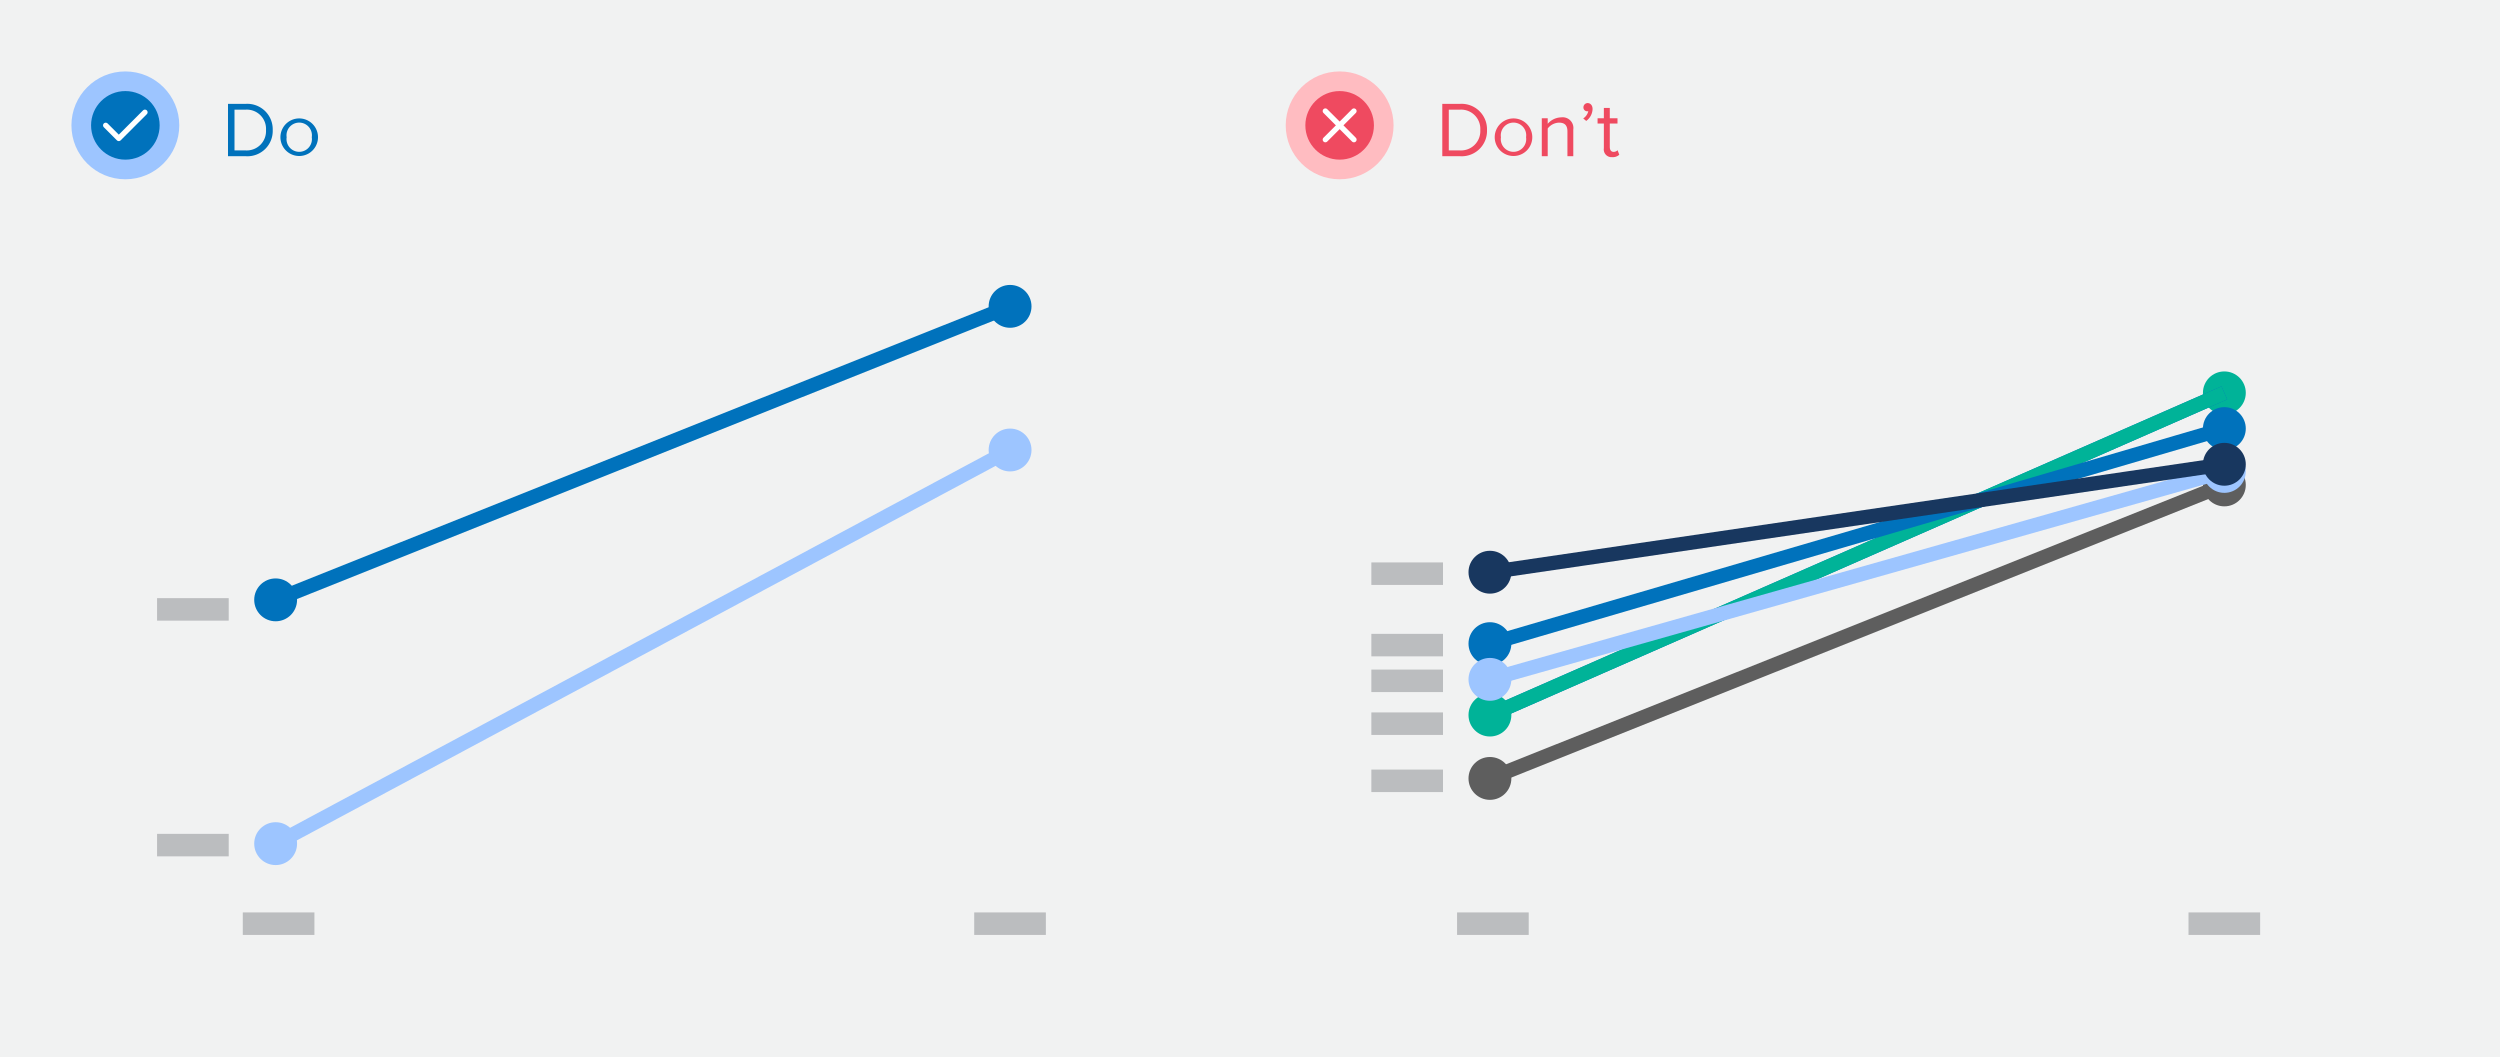 <svg xmlns="http://www.w3.org/2000/svg" width="350" height="148" viewBox="0 0 350 148"><rect width="350" height="148" fill="#f1f2f2"/><path d="M31.92,21.87V14.54h2.5a3.56,3.56,0,0,1,3.76,3.67,3.54,3.54,0,0,1-3.76,3.66Zm5.32-3.66a2.69,2.69,0,0,0-2.82-2.86H32.83v5.71h1.59A2.7,2.7,0,0,0,37.24,18.21Z" fill="#0072bc"/><path d="M39.26,19.21a2.63,2.63,0,1,1,5.26,0,2.63,2.63,0,1,1-5.26,0Zm4.39,0a1.78,1.78,0,1,0-3.52,0,1.78,1.78,0,1,0,3.52,0Z" fill="#0072bc"/><circle cx="17.55" cy="17.55" r="7.55" fill="#9dc5ff"/><circle cx="17.55" cy="17.55" r="4.8" fill="#0072bc"/><polyline points="14.8 17.55 16.63 19.38 20.29 15.72" fill="none" stroke="#fff" stroke-linecap="round" stroke-linejoin="round" stroke-width="0.75"/><path d="M201.92,21.87V14.54h2.5a3.56,3.56,0,0,1,3.76,3.67,3.54,3.54,0,0,1-3.76,3.66Zm5.32-3.66a2.69,2.69,0,0,0-2.82-2.86h-1.59v5.71h1.59A2.7,2.7,0,0,0,207.24,18.21Z" fill="#ef4a60"/><path d="M209.26,19.21a2.63,2.63,0,1,1,5.26,0,2.63,2.63,0,1,1-5.26,0Zm4.39,0a1.78,1.78,0,1,0-3.52,0,1.78,1.78,0,1,0,3.52,0Z" fill="#ef4a60"/><path d="M219.44,21.87V18.4c0-.95-.48-1.23-1.19-1.23a2.06,2.06,0,0,0-1.57.82v3.88h-.83V16.56h.83v.77a2.58,2.58,0,0,1,1.9-.9,1.5,1.5,0,0,1,1.68,1.71v3.73Z" fill="#ef4a60"/><path d="M222.07,16.93l-.42-.35a1.65,1.65,0,0,0,.71-1l-.15,0a.53.53,0,0,1-.53-.56.6.6,0,0,1,.58-.59c.38,0,.7.3.7.84A2.14,2.14,0,0,1,222.07,16.93Z" fill="#ef4a60"/><path d="M224.54,20.76V17.29h-.88v-.73h.88V15.11h.83v1.45h1.08v.73h-1.08v3.29c0,.4.18.68.53.68a.75.75,0,0,0,.56-.23l.24.63a1.32,1.32,0,0,1-1,.34A1.08,1.08,0,0,1,224.54,20.76Z" fill="#ef4a60"/><circle cx="187.55" cy="17.55" r="7.55" fill="#ffbcc1"/><circle cx="187.55" cy="17.55" r="4.8" fill="#ef4a60"/><line x1="189.55" y1="15.55" x2="185.55" y2="19.55" fill="none" stroke="#fff" stroke-linecap="round" stroke-linejoin="round" stroke-width="0.75"/><line x1="189.55" y1="19.55" x2="185.55" y2="15.55" fill="none" stroke="#fff" stroke-linecap="round" stroke-linejoin="round" stroke-width="0.75"/><circle cx="141.41" cy="42.89" r="3" fill="#0072bc"/><circle cx="141.41" cy="63" r="3" fill="#9dc5ff"/><line x1="38.59" y1="83.98" x2="141.41" y2="42.89" fill="none" stroke="#0072bc" stroke-miterlimit="10" stroke-width="2"/><line x1="38.59" y1="118.11" x2="141.41" y2="63" fill="none" stroke="#9dc5ff" stroke-miterlimit="10" stroke-width="2"/><circle cx="38.59" cy="83.98" r="3" fill="#0072bc"/><circle cx="38.59" cy="118.11" r="3" fill="#9dc5ff"/><circle cx="311.41" cy="67.89" r="3" fill="#5e5e5e"/><circle cx="311.41" cy="55" r="3" fill="#00b398"/><line x1="208.59" y1="108.98" x2="311.41" y2="67.89" fill="none" stroke="#5e5e5e" stroke-miterlimit="10" stroke-width="2"/><line x1="208.59" y1="100.11" x2="311.41" y2="55" fill="none" stroke="#0072bc" stroke-miterlimit="10" stroke-width="2"/><line x1="208.59" y1="100.11" x2="311.41" y2="55" fill="none" stroke="#00b398" stroke-miterlimit="10" stroke-width="2"/><circle cx="208.59" cy="108.98" r="3" fill="#5e5e5e"/><circle cx="208.59" cy="100.11" r="3" fill="#00b398"/><circle cx="311.41" cy="60" r="3" fill="#0072bc"/><line x1="208.59" y1="90.11" x2="311.41" y2="60" fill="none" stroke="#0072bc" stroke-miterlimit="10" stroke-width="2"/><circle cx="208.59" cy="90.11" r="3" fill="#0072bc"/><circle cx="311.41" cy="66" r="3" fill="#9dc5ff"/><line x1="208.59" y1="95.11" x2="311.41" y2="66" fill="none" stroke="#9dc5ff" stroke-miterlimit="10" stroke-width="2"/><circle cx="208.59" cy="95.11" r="3" fill="#9dc5ff"/><circle cx="311.41" cy="65" r="3" fill="#18375f"/><line x1="208.59" y1="80.11" x2="311.41" y2="65" fill="none" stroke="#18375f" stroke-miterlimit="10" stroke-width="2"/><circle cx="208.59" cy="80.11" r="3" fill="#18375f"/><rect x="33.99" y="127.74" width="10.03" height="3.15" fill="#bbbdbf"/><rect x="21.99" y="116.74" width="10.03" height="3.15" fill="#bbbdbf"/><rect x="191.99" y="107.74" width="10.03" height="3.15" fill="#bbbdbf"/><rect x="191.99" y="99.74" width="10.03" height="3.15" fill="#bbbdbf"/><rect x="191.99" y="93.74" width="10.03" height="3.15" fill="#bbbdbf"/><rect x="191.99" y="88.74" width="10.03" height="3.15" fill="#bbbdbf"/><rect x="191.99" y="78.74" width="10.03" height="3.15" fill="#bbbdbf"/><rect x="21.99" y="83.74" width="10.03" height="3.15" fill="#bbbdbf"/><rect x="136.39" y="127.74" width="10.03" height="3.15" fill="#bbbdbf"/><rect x="203.99" y="127.74" width="10.03" height="3.15" fill="#bbbdbf"/><rect x="306.39" y="127.74" width="10.03" height="3.15" fill="#bbbdbf"/></svg>